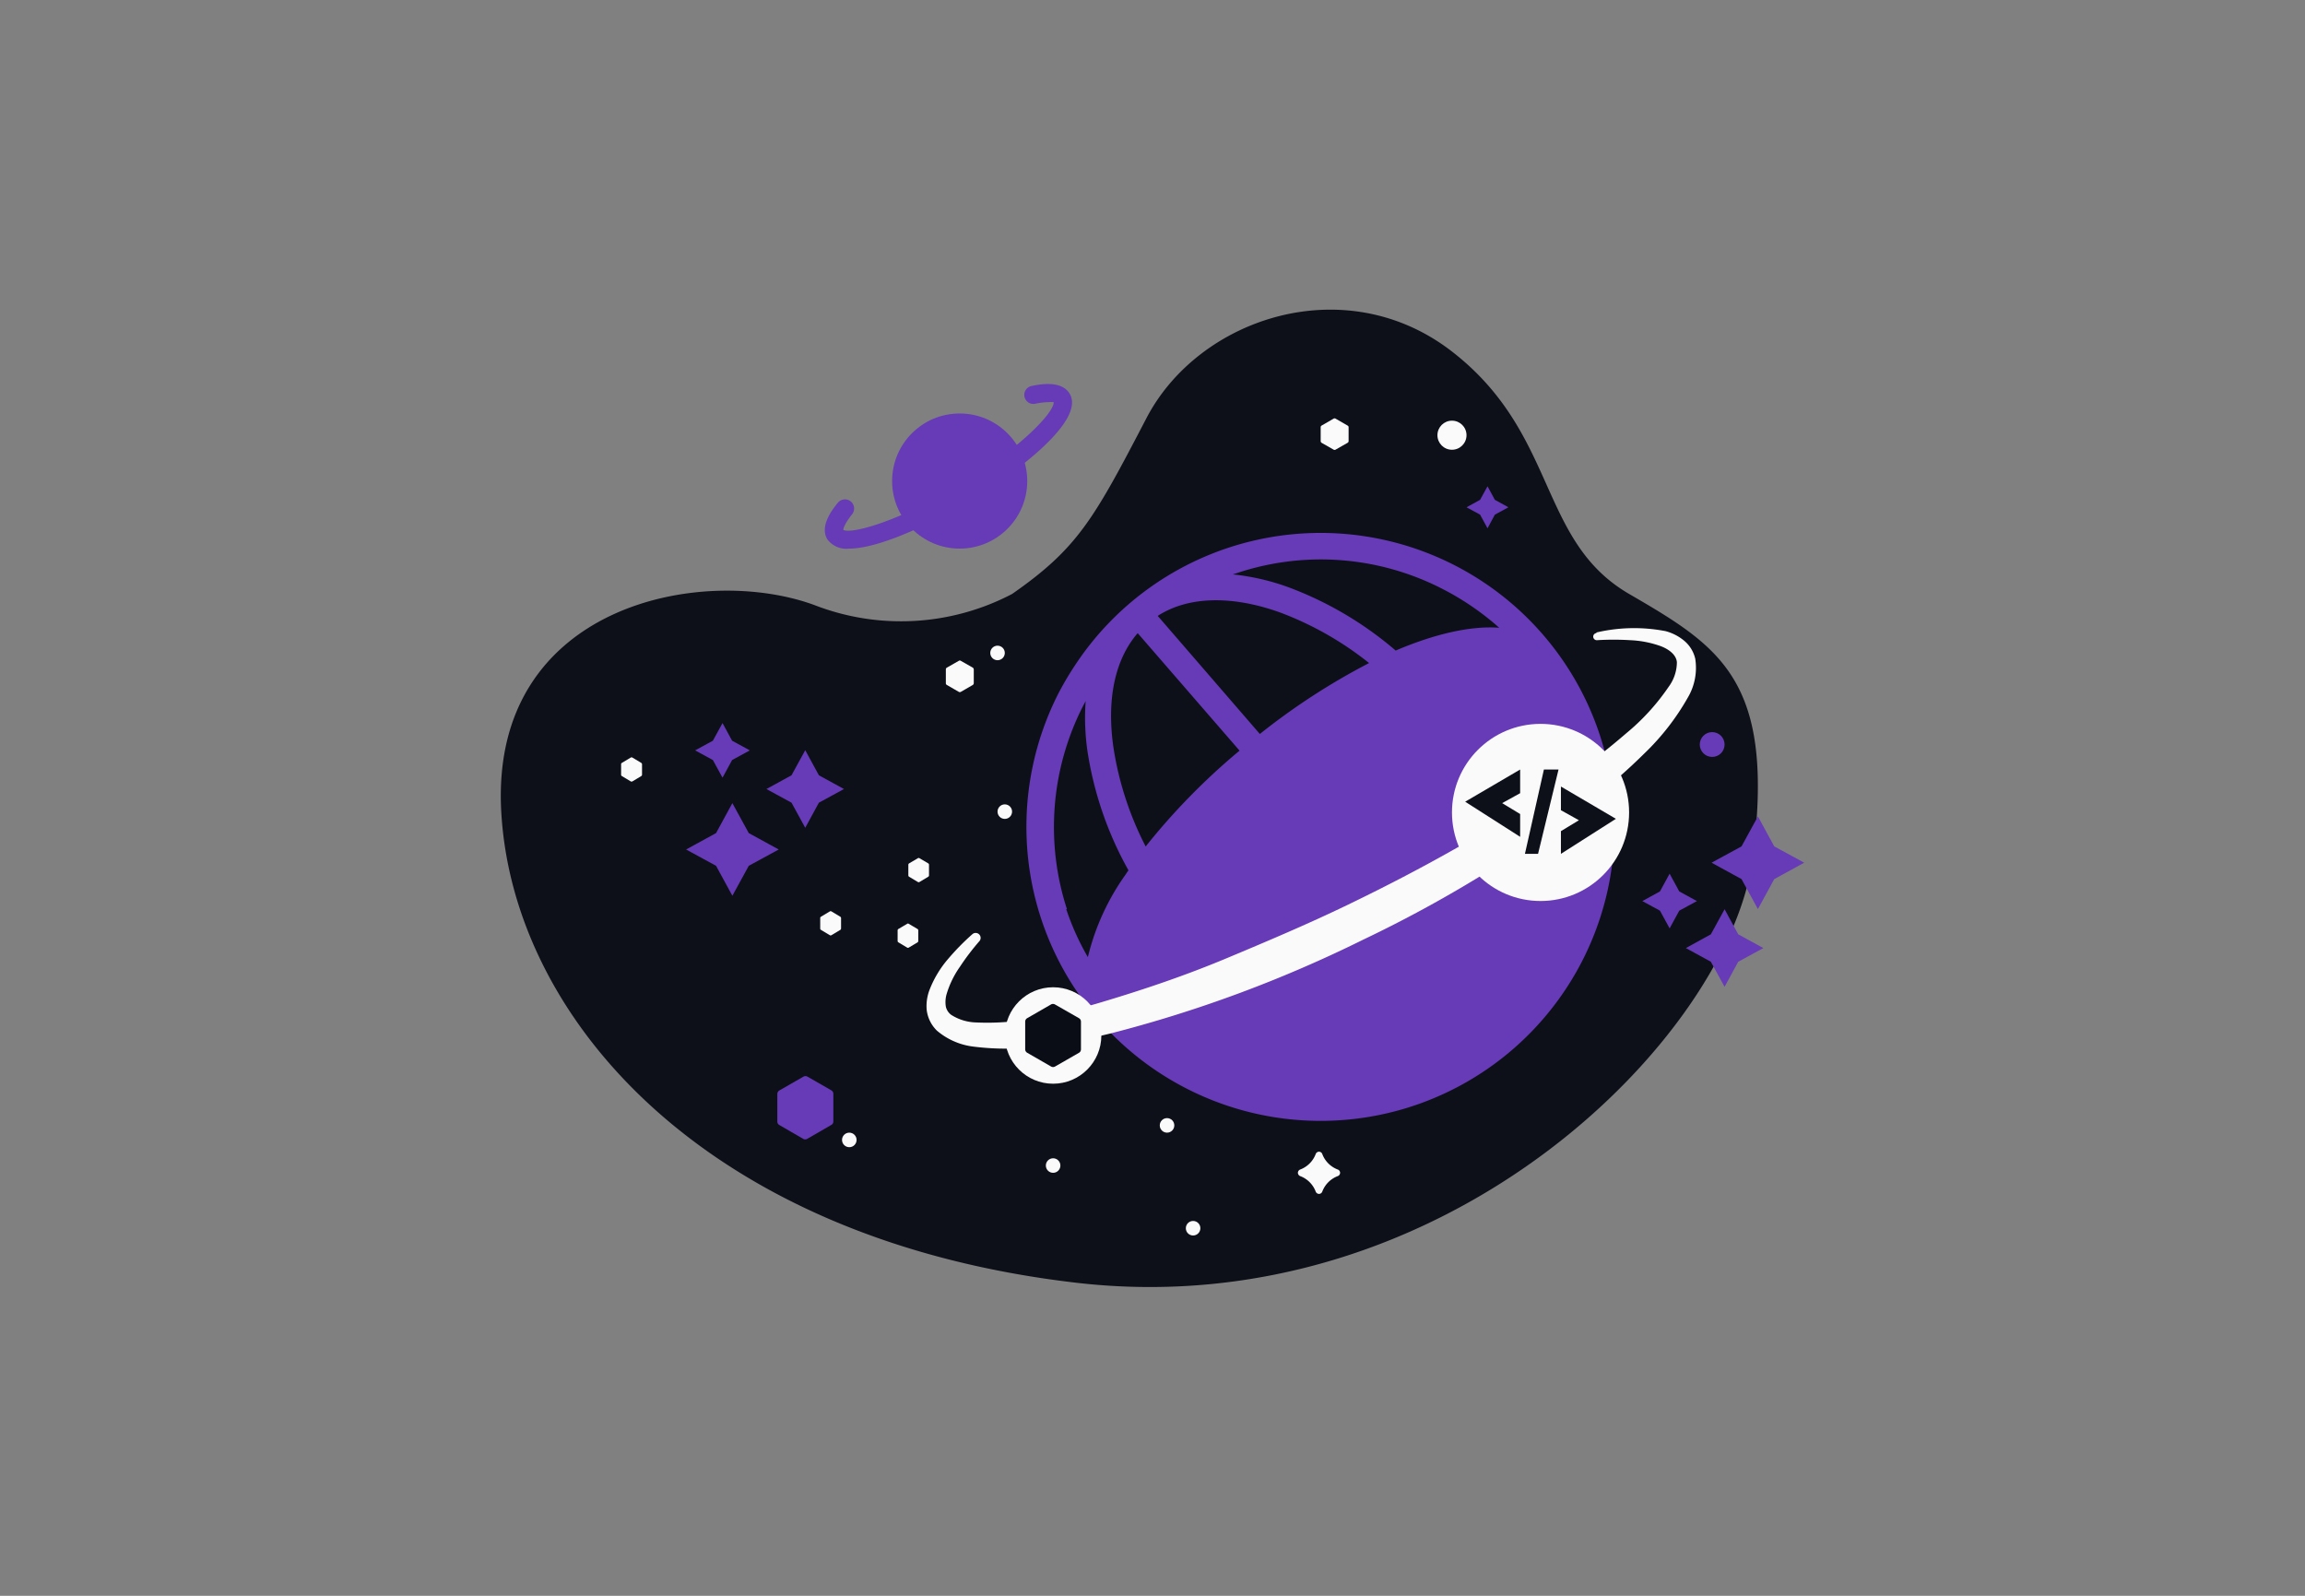 <svg id="Layer_1" data-name="Layer 1" xmlns="http://www.w3.org/2000/svg" viewBox="0 0 260 180"><rect x="0" y="0" width="260" height="180" fill="#808080" stroke="none"/><title>Flat Web Illustrations Pack - Scene 43</title><path d="M114.16,67c7.41-5.16,9.22-8.43,15.15-19.82s22.48-16.82,34.47-7.53S173.44,61,183.77,67s16.51,9.78,13.93,29.8-34.58,52.78-76.39,47.88S57.83,114.86,56.54,91.55s22.6-27.95,35.3-23.31A27,27,0,0,0,114.16,67Z" fill="#0d1019"/><path d="M133.87,122.8a33.16,33.16,0,1,0-12.45-48,35.79,35.79,0,0,0-2,3.35,33.16,33.16,0,0,0,14.41,44.63Zm5.84-58.22a29.94,29.94,0,0,1,23,1.85,30.59,30.59,0,0,1,6.4,4.38c-3.17-.24-7.2.66-11.68,2.57a40,40,0,0,0-12.09-7.14,26.09,26.09,0,0,0-6.28-1.45Zm4.64,4.49a36.68,36.68,0,0,1,10.08,5.72,75.48,75.48,0,0,0-12.32,8L130.59,69.47C134,67.27,138.88,67.12,144.35,69.07Zm-16,2.37,11.47,13.23a74.2,74.2,0,0,0-10.59,10.81,36.31,36.31,0,0,1-3.62-11.07C124.79,78.92,125.76,74.4,128.31,71.44Zm-8,31.11a30,30,0,0,1,1.86-23l.25-.47a26.37,26.37,0,0,0,.22,5.76,39.78,39.78,0,0,0,4.61,13.33c-.11.15-.22.31-.32.47a26.83,26.83,0,0,0-4.26,9.32A29,29,0,0,1,120.27,102.55Z" fill="#673AB7"/><path d="M180.08,71.34a18.69,18.69,0,0,1,7.79-.15,5.47,5.47,0,0,1,2,1,3.74,3.74,0,0,1,1.35,2.11,6.59,6.59,0,0,1-.84,4.39,27.48,27.48,0,0,1-4.85,6.25,67.78,67.78,0,0,1-5.78,5.1,144.41,144.41,0,0,1-25.94,15.93,145.77,145.77,0,0,1-28.54,10.6,68.4,68.4,0,0,1-7.58,1.41,29.52,29.52,0,0,1-7.92.07,7.79,7.79,0,0,1-4.09-1.8,3.92,3.92,0,0,1-1.15-2.33,5.12,5.12,0,0,1,.34-2.32A12,12,0,0,1,107,108.1a27.09,27.09,0,0,1,2.71-2.75.56.56,0,0,1,.79.78,27,27,0,0,0-2.23,2.93,10.6,10.6,0,0,0-1.5,3.09,3.26,3.26,0,0,0-.08,1.4,1.59,1.59,0,0,0,.6.92,5.5,5.5,0,0,0,2.82.86,27.75,27.75,0,0,0,7.08-.59c2.39-.46,4.78-1,7.14-1.72,4.72-1.41,9.41-3,14-4.92s9.15-3.85,13.61-6,8.88-4.45,13.18-6.92a146.3,146.3,0,0,0,12.54-7.92q3-2.15,5.78-4.55a25,25,0,0,0,4.78-5.24,4.7,4.7,0,0,0,.93-2.77c-.06-.77-.78-1.42-1.83-1.82a11.68,11.68,0,0,0-3.46-.67,30.41,30.41,0,0,0-3.7,0h0a.4.4,0,0,1-.09-.8Z" fill="#fafafa"/><circle cx="173.77" cy="91.64" r="9.99" fill="#fafafa"/><polygon points="176.07 88.72 182.27 92.36 176.07 96.31 176.07 93.75 178.1 92.52 176.07 91.39 176.07 88.72" fill="#0d1019"/><polygon points="171.47 86.8 165.27 90.43 171.47 94.39 171.47 91.82 169.44 90.59 171.47 89.47 171.47 86.8" fill="#0d1019"/><polygon points="174.15 86.8 172.01 96.31 173.49 96.31 175.8 86.8 174.15 86.8" fill="#0d1019"/><circle cx="118.79" cy="116.8" r="5.44" fill="#fafafa"/><path d="M115.64,115.24v3.12a.45.45,0,0,0,.23.39l2.69,1.55a.45.45,0,0,0,.45,0l2.7-1.55a.44.44,0,0,0,.22-.39v-3.12a.44.44,0,0,0-.22-.39L119,113.3a.45.45,0,0,0-.45,0l-2.69,1.55A.45.45,0,0,0,115.64,115.24Z" fill="#0a0d16"/><path d="M151.16,132.29h0a.4.4,0,0,1-.26.37,3,3,0,0,0-1.75,1.75.4.4,0,0,1-.37.26h0a.41.41,0,0,1-.37-.26,3,3,0,0,0-1.75-1.75.41.41,0,0,1-.26-.37h0a.4.4,0,0,1,.26-.37,3,3,0,0,0,1.75-1.75.4.4,0,0,1,.37-.26h0a.39.39,0,0,1,.37.26,3,3,0,0,0,1.75,1.75A.39.39,0,0,1,151.16,132.29Z" fill="#fafafa"/><path d="M94,126.5v-3.11a.46.46,0,0,0-.22-.4l-2.7-1.55a.45.45,0,0,0-.45,0L87.91,123a.47.47,0,0,0-.23.4v3.11a.45.45,0,0,0,.23.39l2.69,1.56a.45.45,0,0,0,.45,0l2.7-1.56A.44.44,0,0,0,94,126.5Z" fill="#673AB7"/><path d="M109.84,77.06V75.51a.26.26,0,0,0-.11-.2l-1.35-.77a.2.2,0,0,0-.23,0l-1.35.77a.23.23,0,0,0-.11.2v1.55a.22.22,0,0,0,.11.2l1.35.78a.24.24,0,0,0,.23,0l1.35-.78A.24.24,0,0,0,109.84,77.06Z" fill="#fafafa"/><path d="M104.79,98.74v-1.2a.19.19,0,0,0-.08-.15l-1-.59a.17.17,0,0,0-.17,0l-1,.59a.19.19,0,0,0-.08.15v1.2a.18.18,0,0,0,.08.15l1,.6a.17.17,0,0,0,.17,0l1-.6A.18.18,0,0,0,104.79,98.74Z" fill="#fafafa"/><path d="M103.58,106.14v-1.2a.18.18,0,0,0-.08-.15l-1-.59a.14.14,0,0,0-.17,0l-1,.59a.18.18,0,0,0-.08.15v1.2a.18.18,0,0,0,.08.15l1,.6a.17.17,0,0,0,.17,0l1-.6A.18.18,0,0,0,103.58,106.14Z" fill="#fafafa"/><path d="M94.87,104.74v-1.19a.19.19,0,0,0-.09-.15l-1-.6a.17.17,0,0,0-.17,0l-1,.6a.16.16,0,0,0-.09.15v1.19a.16.16,0,0,0,.09.15l1,.6a.17.17,0,0,0,.17,0l1-.6A.19.19,0,0,0,94.87,104.74Z" fill="#fafafa"/><path d="M72.42,87.39V86.2a.19.19,0,0,0-.09-.15l-1-.6a.19.19,0,0,0-.18,0l-1,.6a.16.16,0,0,0-.09.15v1.19a.16.16,0,0,0,.09.15l1,.6a.19.19,0,0,0,.18,0l1-.6A.19.19,0,0,0,72.42,87.39Z" fill="#fafafa"/><path d="M152.12,49.72V48.16A.21.21,0,0,0,152,48l-1.35-.78a.22.22,0,0,0-.22,0l-1.35.78a.21.21,0,0,0-.11.19v1.56a.23.23,0,0,0,.11.2l1.35.77a.22.22,0,0,0,.22,0l1.35-.77A.23.23,0,0,0,152.12,49.72Z" fill="#fafafa"/><path d="M95.77,61.88a2.66,2.66,0,0,1-2.45-1.05c-.92-1.53.66-3.47,1.18-4.11A1,1,0,1,1,96.12,58c-1,1.26-1,1.76-1,1.76.73.49,5.82-.68,13.14-5.09s10.7-8.32,10.59-9.31a5.23,5.23,0,0,0-.57,0,8,8,0,0,0-1.51.18,1,1,0,1,1-.42-2c.83-.17,3.36-.7,4.3.86,1.86,3.08-6.24,9.08-11.32,12.14C105.49,58.82,99.33,61.88,95.77,61.88Z" fill="#673AB7"/><circle cx="163.78" cy="49.09" r="1.64" fill="#fafafa"/><circle cx="112.52" cy="73.65" r="0.82" fill="#fafafa"/><circle cx="113.34" cy="91.55" r="0.82" fill="#fafafa"/><circle cx="95.8" cy="128.58" r="0.82" fill="#fafafa"/><circle cx="118.79" cy="131.47" r="0.82" fill="#fafafa"/><circle cx="134.58" cy="138.54" r="0.82" fill="#fafafa"/><circle cx="131.64" cy="126.94" r="0.82" fill="#fafafa"/><circle cx="193.13" cy="83.98" r="1.4" fill="#673AB7"/><circle cx="108.25" cy="54.26" r="7.62" fill="#673AB7"/><polygon points="81.5 81.56 82.58 83.55 84.58 84.64 82.58 85.73 81.5 87.72 80.41 85.73 78.41 84.64 80.41 83.55 81.5 81.56" fill="#673AB7"/><polygon points="90.83 84.62 92.37 87.45 95.2 89 92.37 90.54 90.83 93.37 89.28 90.54 86.45 89 89.28 87.45 90.83 84.62" fill="#673AB7"/><polygon points="82.61 90.59 84.46 93.97 87.84 95.82 84.46 97.66 82.61 101.04 80.77 97.66 77.39 95.82 80.77 93.97 82.61 90.59" fill="#673AB7"/><polygon points="167.79 54.85 168.62 56.38 170.15 57.22 168.62 58.05 167.79 59.59 166.95 58.05 165.42 57.22 166.95 56.38 167.79 54.85" fill="#673AB7"/><polygon points="188.33 98.55 189.42 100.55 191.41 101.64 189.42 102.72 188.33 104.72 187.24 102.72 185.25 101.64 187.24 100.55 188.33 98.55" fill="#673AB7"/><polygon points="194.53 102.56 196.07 105.39 198.9 106.94 196.07 108.48 194.53 111.31 192.98 108.48 190.16 106.94 192.98 105.39 194.53 102.56" fill="#673AB7"/><polygon points="198.29 92.09 200.13 95.47 203.51 97.31 200.13 99.16 198.29 102.54 196.44 99.16 193.06 97.31 196.44 95.47 198.29 92.09" fill="#673AB7"/></svg>